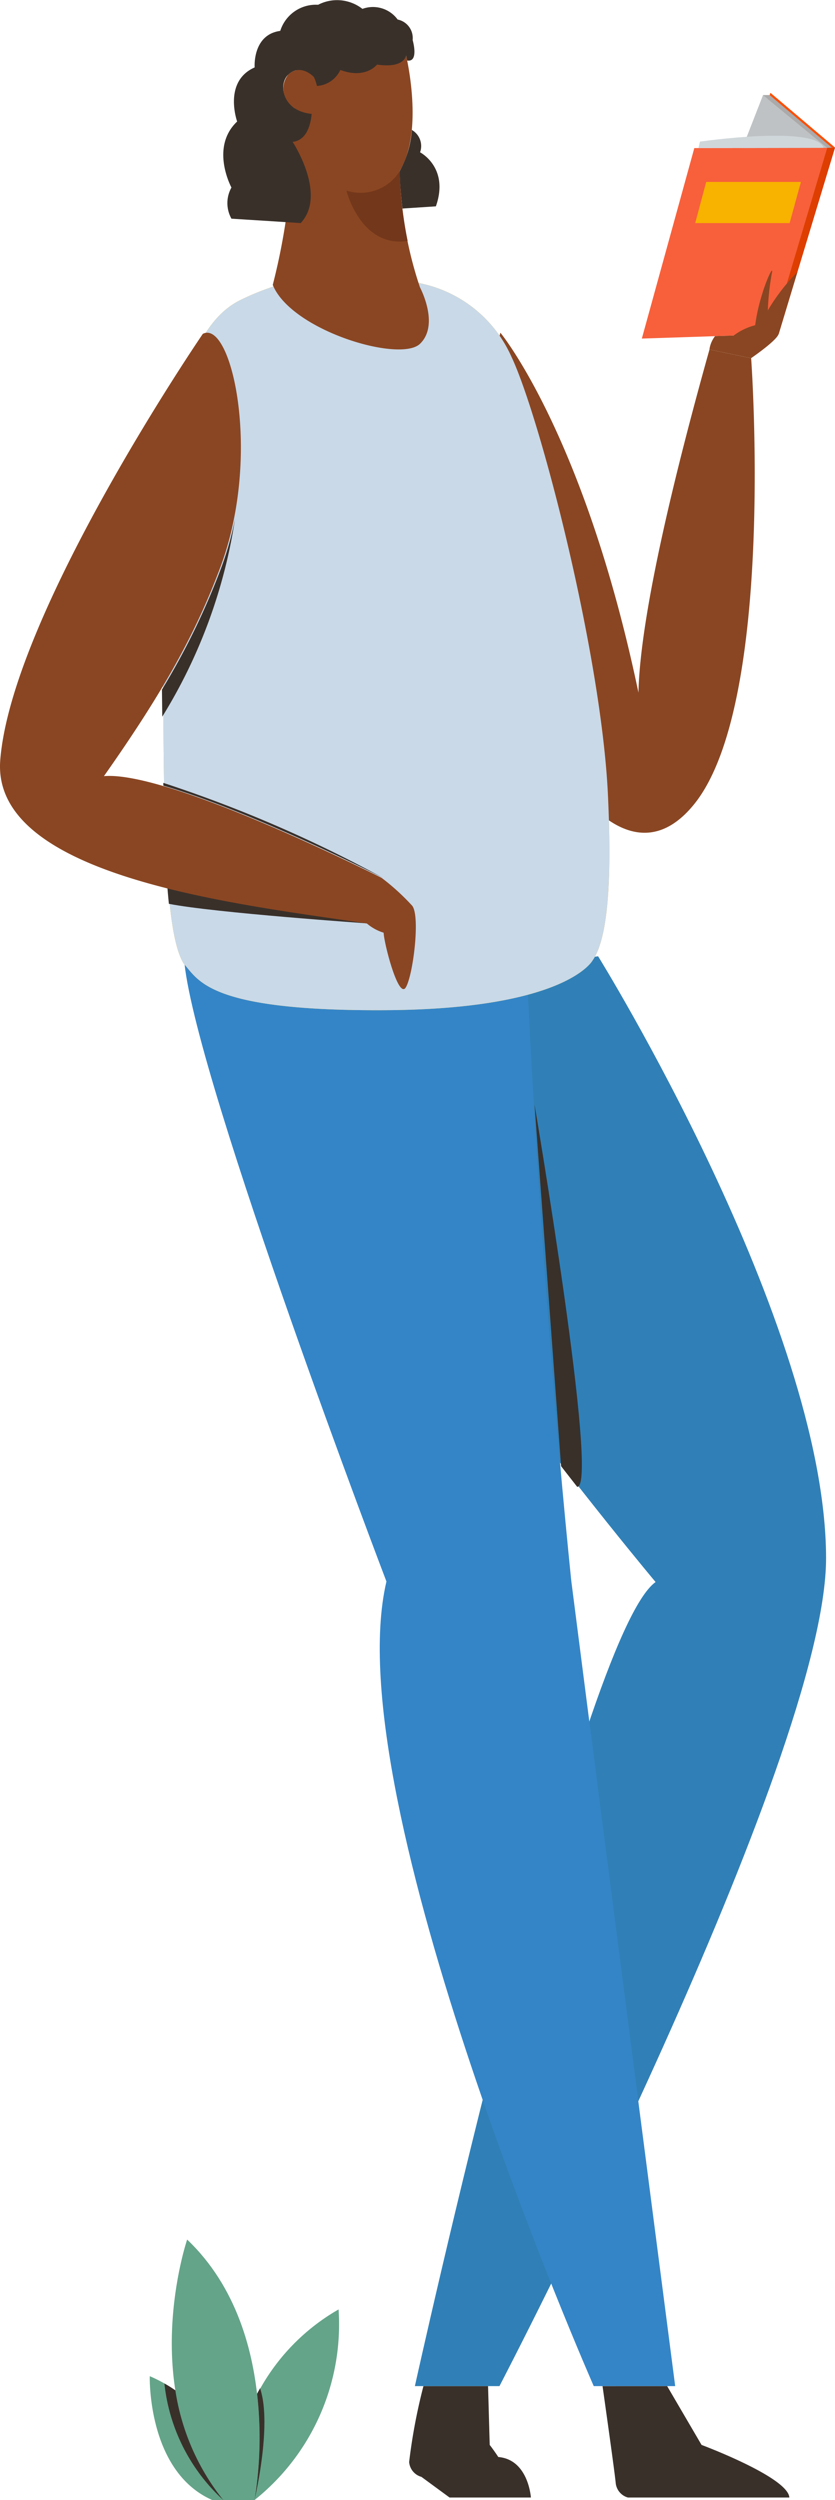 <svg xmlns="http://www.w3.org/2000/svg" width="64.68" height="193.454" viewBox="0 0 64.68 193.454"><defs><style>.a{fill:#3080b7;}.b{fill:#3485c7;}.c{fill:#39302a;}.d{fill:#f8b200;}.e{fill:#f7603b;}.f{fill:#ff4e00;}.g{fill:#bec2c4;}.h{fill:#d0d7db;}.i{fill:#de3e00;}.j{fill:#aaaaab;}.k{fill:#8a4622;}.l{fill:#c9d9e8;}.m{fill:#73371b;}.n{fill:#64a489;}</style></defs><g transform="translate(-569.07 -23.09)"><path class="a" d="M598,324.63s17.612,28.36,17.658,46.538c.039,15.5-25.3,64.1-25.3,64.1h-6.552s12.841-58.084,18.645-62.218c0,0-23.121-27.538-30.571-44.847Z" transform="translate(17.401 -227.545)"/><path class="b" d="M618.76,322.038c1.048,9.582,15.644,47.809,15.644,47.809-3.958,16.826,16.058,62.26,16.058,62.26h6.309s-5.045-38.84-8.054-62.351c-2.589-25.462-3.541-49.316-3.541-49.316Z" transform="translate(-35.4 -224.384)"/><path class="c" d="M588.476,775.5l2.665,4.55s6.709,2.5,6.8,4.071H585.438a1.3,1.3,0,0,1-.95-1.148c-.091-.947-1.018-7.472-1.018-7.472Z" transform="translate(32.273 -567.777)"/><path class="d" d="M639.428,144.7c-.061-10.517-1.19-29.569,5.892-33.15a19.538,19.538,0,0,1,13.842-1.359,9.907,9.907,0,0,1,7.21,5.693c2.2,4.611,6.994,23.057,7.489,34,.206,4.523.277,10.643-1.19,12.728,0,0-1.99,3.747-15.882,3.853s-14.625-2.319-15.793-3.6C639.887,161.055,639.494,155.86,639.428,144.7Z" transform="translate(-57.696 -65.21)"/><path class="c" d="M665.482,775.5h5.006l.128,4.55s.3.38.665.935h0c2.339.2,2.525,3.136,2.525,3.136h-6.3l-2.182-1.6a1.3,1.3,0,0,1-.95-1.148A43.953,43.953,0,0,1,665.482,775.5Z" transform="translate(-63.612 -567.777)"/><g transform="translate(618.781 30.273)"><path class="e" d="M573.141,69.652l10.9-.042-4.365,14.434-10.6.348Z" transform="translate(-569.07 -65.377)"/><path class="f" d="M575.659,56.593l-5-4.233-1.593,4.258Z" transform="translate(-560.69 -52.36)"/><path class="g" d="M571.52,57.156l1.6-4.1,4.976,4.086Z" transform="translate(-563.724 -52.888)"/><path class="h" d="M572.66,66.852l.115-.5s8.976-1.291,9.58.481Z" transform="translate(-568.268 -62.578)"/><path class="i" d="M573.372,69.635l-4.3,14.426.537-.017,4.365-14.434Z" transform="translate(-559.004 -65.377)"/><path class="j" d="M570.1,53.06h.515l4.81,4.061-.348.025Z" transform="translate(-560.709 -52.888)"/><path class="d" d="M580.682,80.46h7.337l-.876,3.185H579.83Z" transform="translate(-575.69 -73.565)"/></g><path class="c" d="M648.449,371.39s5.033,29.572,3.305,29.582l-1.249-1.6Z" transform="translate(-37.973 -262.831)"/><g transform="translate(606.192 44.03)"><path class="k" d="M596.052,128s6.51,7.875,10.694,27.852c.069-3.592,1.156-11.055,5.5-26.551l3.229.672s1.931,26.644-4.407,34.5c-6.353,7.877-14.1-6.868-16.1-18.191A42.234,42.234,0,0,1,596.052,128Z" transform="translate(-594.412 -123.196)"/><path class="k" d="M580.95,114.527a2.158,2.158,0,0,1,.434-1.033l1.445-.047v0a4.719,4.719,0,0,1,1.666-.8c.322-2.523,1.541-5.062,1.279-3.961a20.436,20.436,0,0,0-.3,2.812,15.466,15.466,0,0,1,2.285-2.962s-1.293,4.275-1.45,4.795-2.132,1.867-2.132,1.867l-2.275-.474Z" transform="translate(-563.119 -108.423)"/></g><path class="l" d="M639.428,144.7c-.061-10.517-1.19-29.569,5.892-33.15a19.538,19.538,0,0,1,13.842-1.359,9.907,9.907,0,0,1,7.21,5.693c2.2,4.611,6.994,23.057,7.489,34,.206,4.523.277,10.643-1.19,12.728,0,0-1.99,3.747-15.882,3.853s-14.625-2.319-15.793-3.6C639.887,161.055,639.494,155.86,639.428,144.7Z" transform="translate(-57.696 -65.21)"/><path class="c" d="M730.755,305.859s-11.924-.824-15.445-1.519c0,0-.079-.793-.11-1.22l.01,0C720.608,304.489,726.584,305.23,730.755,305.859Z" transform="translate(-133.159 -211.314)"/><path class="c" d="M710.533,270.173l0-.214a101.3,101.3,0,0,1,17.025,7.354s-10.211-5.168-17.023-7.141Z" transform="translate(-128.812 -186.291)"/><path class="c" d="M757.13,199.811h0a55.627,55.627,0,0,0,4.626-9.514,24.351,24.351,0,0,0,1.043-3.727l0-.01a40.713,40.713,0,0,1-5.644,15.344S757.135,199.953,757.13,199.811Z" transform="translate(-175.517 -123.356)"/><path class="k" d="M699.775,161.086c.888-11.354,15.69-32.988,15.69-32.988,2.213-1.161,4.608,9.327,1.374,18.016-1.9,5.1-4.392,9.624-9.033,16.206,5.075-.447,21.516,7.875,21.516,7.875h0a17.767,17.767,0,0,1,2.366,2.155c.633.822.064,5.389-.5,6.319s-1.686-3.4-1.715-4.235a3.659,3.659,0,0,1-1.3-.714C718.494,172.261,699.064,170.2,699.775,161.086Z" transform="translate(-130.686 -79.173)"/><g transform="translate(586.364 23.09)"><path class="k" d="M697.576,48.879l.27-4.7v-.039h0l.056-.991a1.741,1.741,0,0,1-.483-2.6,1.261,1.261,0,0,1,.653-.341l.093-1.629,1.151.066v0l7.224.417s1.045,4.3.137,7.457a6.165,6.165,0,0,1-.631,1.5,30.173,30.173,0,0,0,1.575,9s1.541,2.878,0,4.363-9.968-1.021-11.406-4.559A48.978,48.978,0,0,0,697.576,48.879Z" transform="translate(-692.381 -34.779)"/><path class="c" d="M693.81,64.07a1.432,1.432,0,0,1,.638,1.73s2.282,1.173,1.224,4.181l-2.589.169s-.216-1.8-.214-2.891A7.575,7.575,0,0,0,693.81,64.07Z" transform="translate(-679.202 -54.014)"/><path class="m" d="M707.057,77.07a3.567,3.567,0,0,1-4.127,1.5s1.112,4.464,4.741,3.894A30.911,30.911,0,0,1,707.057,77.07Z" transform="translate(-693.389 -63.824)"/><path class="c" d="M701.861,32.493s-1.109-3.1,1.357-4.186c0,0-.191-2.532,1.983-2.827a2.893,2.893,0,0,1,2.932-2.02,3.191,3.191,0,0,1,3.433.317,2.371,2.371,0,0,1,2.729.825,1.46,1.46,0,0,1,1.161,1.585s.508,1.74-.422,1.585l-.086-.4s-.106,1.031-2.25.714c0,0-.876,1.151-2.844.417a2.144,2.144,0,0,1-1.811,1.239,3.6,3.6,0,0,0-.233-.687s-1.006-1.1-1.985-.194c-.79.729-.493,2.815,1.811,3.043-.106,1.026-.466,2.049-1.475,2.164,0,0,2.689,4.083.623,6.282l-5.364-.339a2.463,2.463,0,0,1,0-2.41S699.736,34.505,701.861,32.493Z" transform="translate(-700.786 -23.09)"/></g><g transform="translate(580.669 196.382)"><g transform="translate(6.502 5.407)"><path class="n" d="M2992.666,499.728a17.383,17.383,0,0,0,6.517-14.755,16.136,16.136,0,0,0-8.11,14.755Z" transform="translate(-2991.057 -484.973)"/></g><g transform="translate(0 10.573)"><path class="n" d="M3061.15,534.887a10.7,10.7,0,0,0-6.517-9.589s-.213,7.375,4.854,9.589Z" transform="translate(-3054.631 -525.298)"/></g><g transform="translate(8.112 11.506)"><path class="c" d="M3036.179,541.24s1.393-5.8.434-8.656l-.233.424A29.463,29.463,0,0,1,3036.179,541.24Z" transform="translate(-3036.179 -532.584)"/></g><g transform="translate(1.708)"><path class="n" d="M3045.559,462.926s2.51-12.824-5.214-20.162c0,0-4.052,11.937,2.8,20.162Z" transform="translate(-3039.156 -442.764)"/></g><g transform="translate(1.136 11.137)"><path class="c" d="M3065.591,538.731a14.276,14.276,0,0,1-4.563-9.024,9.987,9.987,0,0,1,.849.531A17.845,17.845,0,0,0,3065.591,538.731Z" transform="translate(-3061.028 -529.707)"/></g></g></g></svg>